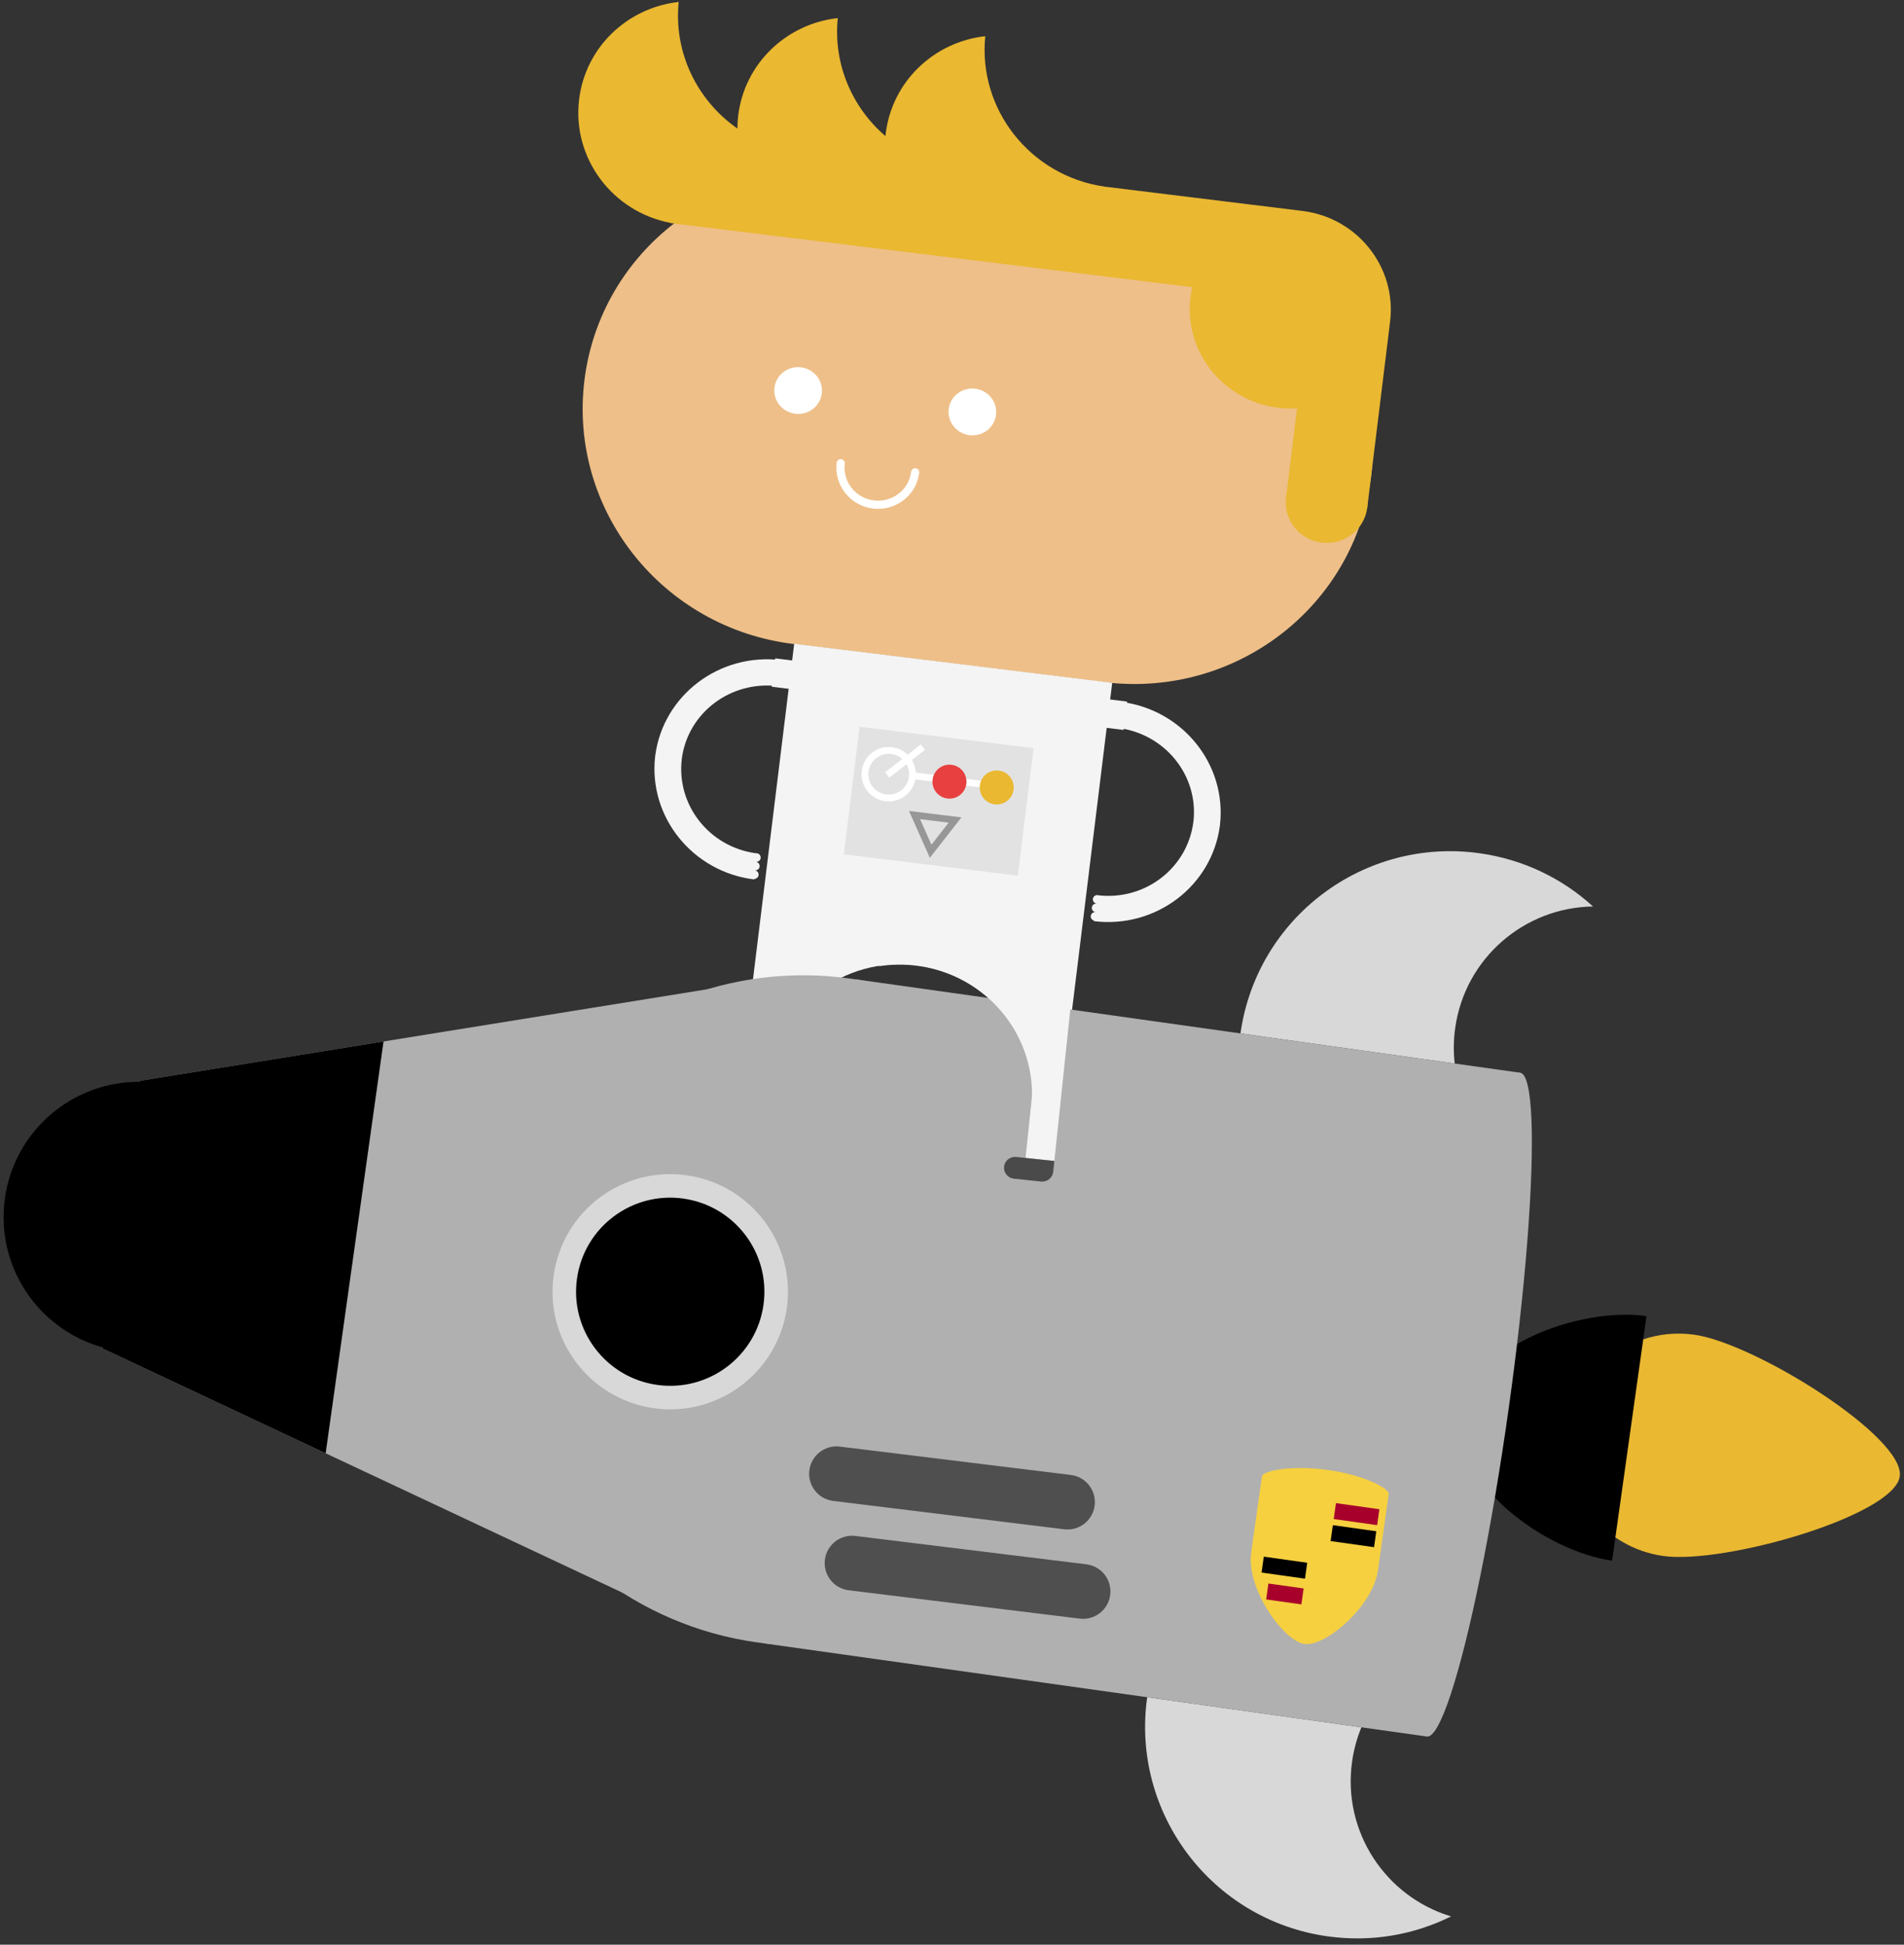 <?xml version="1.0" encoding="UTF-8" standalone="no"?>
<svg width="280px" height="286px" viewBox="0 0 280 286" version="1.1" xmlns="http://www.w3.org/2000/svg" xmlns:xlink="http://www.w3.org/1999/xlink" xmlns:sketch="http://www.bohemiancoding.com/sketch/ns">
    <rect x="0" y="0" width="280" height="286" fill="#333333" stroke="none"/>
    <!-- Generator: Sketch 3.3.3 (12072) - http://www.bohemiancoding.com/sketch -->
    <title>Porsche</title>
    <desc>Created with Sketch.</desc>
    <defs></defs>
    <g id="Page-1" stroke="none" stroke-width="1" fill="none" fill-rule="evenodd" sketch:type="MSPage">
        <g id="Artboard-79" sketch:type="MSArtboardGroup" transform="translate(-469, -205)">
            <g id="Porsche" sketch:type="MSLayerGroup" transform="translate(458, 202)">
                <g id="Group" transform="translate(149.032, 91.137) rotate(7) translate(-149.032, -91.137) translate(87.532, 7.137)" sketch:type="MSShapeGroup">
                    <path d="M41.216,93.127 C41.174,93.127 41.133,93.127 41.091,93.127 C21.643,93.127 5.877,77.577 5.877,58.396 C5.877,39.215 21.643,23.666 41.091,23.666 C41.133,23.666 41.174,23.666 41.216,23.666 L87.333,23.666 C106.724,23.733 122.422,39.257 122.422,58.396 C122.422,77.536 106.724,93.06 87.333,93.127 L41.216,93.127 Z" id="Oval-7-Copy" fill="#EEBF88"></path>
                    <ellipse id="Oval-1-Copy" fill="#FFFFFF" cx="37.253" cy="56.047" rx="3.509" ry="3.442"></ellipse>
                    <ellipse id="Oval-1-Copy-2" fill="#FFFFFF" cx="63.069" cy="56.047" rx="3.509" ry="3.442"></ellipse>
                    <path d="M44.772,65.891 C44.772,68.895 47.241,71.329 50.286,71.329 C53.332,71.329 55.8,68.895 55.8,65.891" id="Oval-19-Copy" stroke="#FFFFFF" stroke-width="1.2" stroke-linecap="round"></path>
                    <path d="M22.939,111.953 C22.938,111.983 22.938,112.013 22.938,112.044 L22.939,112.044 C23.038,120.984 30.47,128.201 39.623,128.201 L39.622,128.114 C39.93,128.066 40.165,127.805 40.165,127.49 C40.165,127.169 39.919,126.903 39.601,126.864 L39.601,126.864 L39.601,126.854 L39.601,126.854 C39.919,126.814 40.165,126.549 40.165,126.227 C40.165,125.898 39.908,125.628 39.581,125.598 L39.58,125.592 C39.908,125.562 40.165,125.292 40.165,124.963 C40.165,124.614 39.876,124.331 39.52,124.331 C39.468,124.331 39.418,124.337 39.37,124.348 L39.37,124.348 C32.45,124.249 26.872,118.724 26.876,111.863 L26.872,111.863 C26.937,105.056 32.593,99.557 39.623,99.561 L39.623,95.705 C30.47,95.705 23.038,102.923 22.939,111.863 L22.938,111.863 C22.938,111.893 22.938,111.923 22.939,111.953 Z" id="Oval-47-Copy" fill="#F4F4F4"></path>
                    <path d="M106.613,111.953 C106.613,111.983 106.613,112.013 106.613,112.044 L106.612,112.044 C106.513,120.984 99.082,128.201 89.928,128.201 L89.93,128.114 C89.622,128.066 89.387,127.805 89.387,127.49 C89.387,127.169 89.632,126.903 89.95,126.864 L89.95,126.864 L89.95,126.854 L89.95,126.854 C89.633,126.814 89.387,126.549 89.387,126.227 C89.387,125.898 89.643,125.628 89.971,125.598 L89.971,125.592 C89.643,125.562 89.387,125.292 89.387,124.963 C89.387,124.614 89.676,124.331 90.032,124.331 C90.084,124.331 90.134,124.337 90.182,124.348 L90.182,124.348 C97.102,124.249 102.68,118.724 102.676,111.863 L102.679,111.863 C102.614,105.056 96.958,99.557 89.928,99.561 L89.928,95.705 C99.082,95.705 106.513,102.923 106.612,111.863 L106.613,111.863 C106.613,111.893 106.613,111.923 106.613,111.953 Z" id="Oval-47-Copy-2" fill="#F4F4F4"></path>
                    <path d="M107.587,20.789 L78.309,20.789 C78.31,20.788 78.31,20.787 78.31,20.786 C67.32,20.551 58.455,11.808 58.217,0.969 L58.217,0.969 C50.883,2.694 45.43,9.199 45.43,16.96 C45.43,17.086 45.431,17.212 45.434,17.338 C40.077,13.775 36.514,7.786 36.364,0.969 L36.364,0.969 C29.031,2.694 23.577,9.199 23.577,16.96 C23.577,17.612 23.616,18.255 23.691,18.888 C17.361,15.536 13.018,9.008 12.852,1.466 C5.518,3.19 0.065,9.695 0.065,17.456 C0.065,26.161 6.925,33.285 15.604,33.857 L15.604,33.857 L15.604,33.89 L16.35,33.89 C16.477,33.893 16.604,33.894 16.732,33.894 C16.859,33.894 16.987,33.893 17.114,33.89 L92.922,33.89 C92.872,34.378 92.847,34.873 92.847,35.373 C92.847,43.428 99.467,49.958 107.634,49.958 C108.577,49.958 109.498,49.871 110.391,49.705 L110.391,62.925 L122.422,62.925 L122.422,35.981 L122.409,35.981 C122.418,35.78 122.422,35.577 122.422,35.373 C122.422,27.319 115.801,20.789 107.634,20.789 C107.619,20.789 107.603,20.789 107.587,20.789 Z" id="Rectangle-126-Copy" fill="#EAB831"></path>
                    <ellipse id="Oval-73-Copy" fill="#EAB831" cx="116.407" cy="62.925" rx="6.015" ry="5.933"></ellipse>
                    <path d="M45.477,158.735 L45.477,164.273 L41.216,164.273 L41.216,132.633 L45.43,132.633 L45.43,132.633 L84.114,132.633 L88.335,132.633 L88.335,164.273 L84.075,164.273 L84.075,158.579 C84.126,158.012 84.153,157.438 84.153,156.857 C84.153,146.345 75.474,137.824 64.768,137.824 C54.063,137.824 45.384,146.345 45.384,156.857 C45.384,157.491 45.415,158.117 45.477,158.735 Z M41.216,93.082 L88.335,93.082 L88.335,132.633 L41.216,132.633 L41.216,93.082 Z" id="Rectangle-127-Copy" fill="#F4F4F4"></path>
                    <rect id="Rectangle-128-Copy" fill="#F4F4F4" x="38.71" y="95.554" width="3.008" height="4.202"></rect>
                    <rect id="Rectangle-128-Copy-2" fill="#F4F4F4" x="87.834" y="95.554" width="3.008" height="4.202"></rect>
                    <path d="M39.712,164.278 C38.871,164.341 38.209,165.034 38.209,165.88 C38.209,166.726 38.871,167.419 39.712,167.482 L39.712,167.487 L43.989,167.487 L43.995,167.48 C44.826,167.407 45.477,166.718 45.477,165.88 C45.477,165.843 45.476,165.807 45.473,165.771 L45.477,165.767 L45.477,164.273 L39.712,164.273 L39.712,164.278 Z" id="Oval-89-Copy" fill="#4A4A4A"></path>
                    <path d="M82.571,164.278 C81.73,164.341 81.067,165.034 81.067,165.88 C81.067,166.726 81.73,167.419 82.571,167.482 L82.571,167.487 L86.848,167.487 L86.853,167.48 C87.684,167.407 88.335,166.718 88.335,165.88 C88.335,165.843 88.334,165.807 88.332,165.771 L88.335,165.767 L88.335,164.273 L82.571,164.273 L82.571,164.278 Z" id="Oval-89-Copy-2" fill="#4A4A4A"></path>
                    <rect id="Rectangle-208-Copy-2" fill="#E2E2E2" x="52.245" y="104.023" width="25.776" height="18.902"></rect>
                    <ellipse id="Oval-1251-Copy-3" stroke="#FFFFFF" cx="57.353" cy="110.425" rx="3.5" ry="3.5"></ellipse>
                    <path d="M61.5,110.215 L73.5,110.215" id="Line-Copy" stroke="#FFFFFF" stroke-linecap="square"></path>
                    <circle id="Oval-1251-Copy-4" fill="#E84040" cx="66.353" cy="110.425" r="2.5"></circle>
                    <circle id="Oval-1251-Copy-5" fill="#EAB831" cx="73.353" cy="110.425" r="2.5"></circle>
                    <polygon id="Triangle-11-Copy" stroke="#979797" transform="translate(64.853, 118.425) scale(1, -1) translate(-64.853, -118.425) " points="64.853 115.925 67.853 120.925 61.853 120.925 "></polygon>
                    <path d="M57.5,110.215 L61.5,106.215" id="Line-Copy-2" stroke="#FFFFFF" stroke-linecap="square"></path>
                </g>
                <g id="Group-Copy-25" transform="translate(151, 199) rotate(-82) translate(-151, -199) translate(70, 58)" sketch:type="MSShapeGroup">
                    <path d="M81.201,40.586 C92.186,40.586 101.091,31.674 101.091,20.68 C101.091,9.686 92.186,0.774 81.201,0.774 C70.216,0.774 61.312,9.686 61.312,20.68 C61.312,31.674 70.216,40.586 81.201,40.586 Z" id="Oval-362-Copy-4" fill="#D8D8D8"></path>
                    <path d="M36.146,99.128 L61.312,17.634 L101.091,17.634 L126.256,99.128 L36.146,99.128 Z" id="Rectangle-409-Copy-3" fill="#B0B0B0"></path>
                    <path d="M50.621,52.254 L61.312,17.634 L61.479,17.634 C62.75,7.867 71.096,0.325 81.201,0.325 C91.307,0.325 99.652,7.867 100.923,17.634 L101.091,17.634 L111.782,52.254 L50.621,52.254 Z" id="Oval-362-Copy-5" fill="#000000"></path>
                    <path d="M31.909,176.884 C14.716,176.884 0.778,190.834 0.778,208.042 C0.778,214.568 2.782,220.625 6.208,225.63 C7.739,215.67 16.34,208.042 26.721,208.042 C28.512,208.042 30.251,208.269 31.909,208.697 L31.909,176.884 Z" id="Oval-381-Copy" fill="#D8D8D8"></path>
                    <path d="M161.625,176.884 C144.431,176.884 130.493,190.834 130.493,208.042 C130.493,214.568 132.498,220.625 135.924,225.63 C137.455,215.67 146.055,208.042 156.436,208.042 C158.228,208.042 159.966,208.269 161.625,208.697 L161.625,176.884 Z" id="Oval-381-Copy-2" fill="#D8D8D8" transform="translate(146.059, 201.257) scale(-1, 1) translate(-146.059, -201.257) "></path>
                    <ellipse id="Oval-363-Copy-2" fill="#B0B0B0" cx="81.201" cy="118.897" rx="49.292" ry="49.333"></ellipse>
                    <rect id="Rectangle-409-Copy-4" fill="#B0B0B0" x="31.909" y="119.762" width="98.584" height="98.666"></rect>
                    <path d="M79.472,281.962 C85.289,281.962 95.902,258.228 95.902,249.146 C95.902,240.064 88.546,232.702 79.472,232.702 C70.397,232.702 63.041,240.064 63.041,249.146 C63.041,258.228 73.654,281.962 79.472,281.962 Z" id="Oval-371-Copy-2" fill="#EAB831"></path>
                    <path d="M97.632,241.796 C97.632,231.758 89.501,216.684 79.472,216.684 C69.442,216.684 61.312,231.758 61.312,241.796 L97.632,241.796 Z" id="Oval-364-Copy-2" fill="#000000"></path>
                    <ellipse id="Oval-365-Copy-2" fill="#B0B0B0" cx="81.201" cy="218.428" rx="49.292" ry="5.193"></ellipse>
                    <ellipse id="Oval-372-Copy-4" fill="#D8D8D8" cx="81.201" cy="99.128" rx="17.295" ry="17.31"></ellipse>
                    <ellipse id="Oval-372-Copy-5" fill="#000000" cx="81.201" cy="99.128" rx="13.836" ry="13.848"></ellipse>
                </g>
                <path d="M133.888,217.804 C131.664,217.804 129.862,219.606 129.862,221.829 C129.862,224.051 131.664,225.853 133.888,225.853 L168.112,225.853 C170.336,225.853 172.138,224.051 172.138,221.829 C172.138,219.606 170.336,217.804 168.112,217.804 L133.888,217.804 Z" id="Oval-367-Copy-6" fill="#4F4F4F" sketch:type="MSShapeGroup" transform="translate(151, 221.829) rotate(7) translate(-151, -221.829) "></path>
                <path d="M136.175,230.945 C133.952,230.945 132.149,232.747 132.149,234.97 C132.149,237.192 133.952,238.994 136.175,238.994 L170.399,238.994 C172.623,238.994 174.425,237.192 174.425,234.97 C174.425,232.747 172.623,230.945 170.399,230.945 L136.175,230.945 Z" id="Oval-367-Copy-7" fill="#4F4F4F" sketch:type="MSShapeGroup" transform="translate(153.287, 234.97) rotate(7) translate(-153.287, -234.97) "></path>
                <g id="Group" transform="translate(204.5, 232) rotate(8) translate(-204.5, -232) translate(195, 219)" sketch:type="MSShapeGroup">
                    <path d="M18.826,2.448 L18.826,13.636 C18.826,19.059 12.709,25.885 9.623,25.885 C6.536,25.885 0,19.059 0,13.636 L0,2.364 C0,1.46 4.253,0.065 9.5,0.065 C14.747,0.065 18.838,1.46 18.838,2.364 C18.838,2.392 18.834,2.42 18.826,2.448 Z" id="Rectangle-1602" fill="#F6D03F"></path>
                    <rect id="Rectangle-1603" fill="#A7012B" x="11.33" y="4.727" width="6.45" height="2.364"></rect>
                    <rect id="Rectangle-1603-Copy" fill="#000000" x="11.33" y="8" width="6.45" height="2.364"></rect>
                    <rect id="Rectangle-1603-Copy-2" fill="#000000" x="1.917" y="14" width="6.45" height="2.364"></rect>
                    <rect id="Rectangle-1603-Copy-3" fill="#A7012B" x="3.138" y="17.818" width="5.229" height="2.364"></rect>
                </g>
                <g id="Rectangle-130-Copy-+-Path-Copy-+-Oval-89-Copy-3" transform="translate(153.287, 158.047) rotate(6) translate(-153.287, -158.047) translate(138.287, 140.047)" sketch:type="MSShapeGroup">
                    <rect id="Rectangle-130-Copy" fill="#F4F4F4" x="25.075" y="0.633" width="4.261" height="31.64"></rect>
                    <path d="M0.739,6.471 C0.001,3.393 1.446,0.633 5.132,0.633 L25.153,0.633 L25.153,24.857 C25.153,14.345 16.474,5.824 5.768,5.824 C4.029,5.824 2.343,6.049 0.739,6.471 Z" id="Path-Copy" fill="#F4F4F4"></path>
                    <path d="M23.571,32.278 C22.73,32.341 22.067,33.034 22.067,33.88 C22.067,34.726 22.73,35.419 23.571,35.482 L23.571,35.487 L27.848,35.487 L27.853,35.48 C28.684,35.407 29.335,34.718 29.335,33.88 C29.335,33.843 29.334,33.807 29.332,33.771 L29.335,33.767 L29.335,32.273 L23.571,32.273 L23.571,32.278 Z" id="Oval-89-Copy-3" fill="#4A4A4A"></path>
                </g>
            </g>
        </g>
    </g>
</svg>